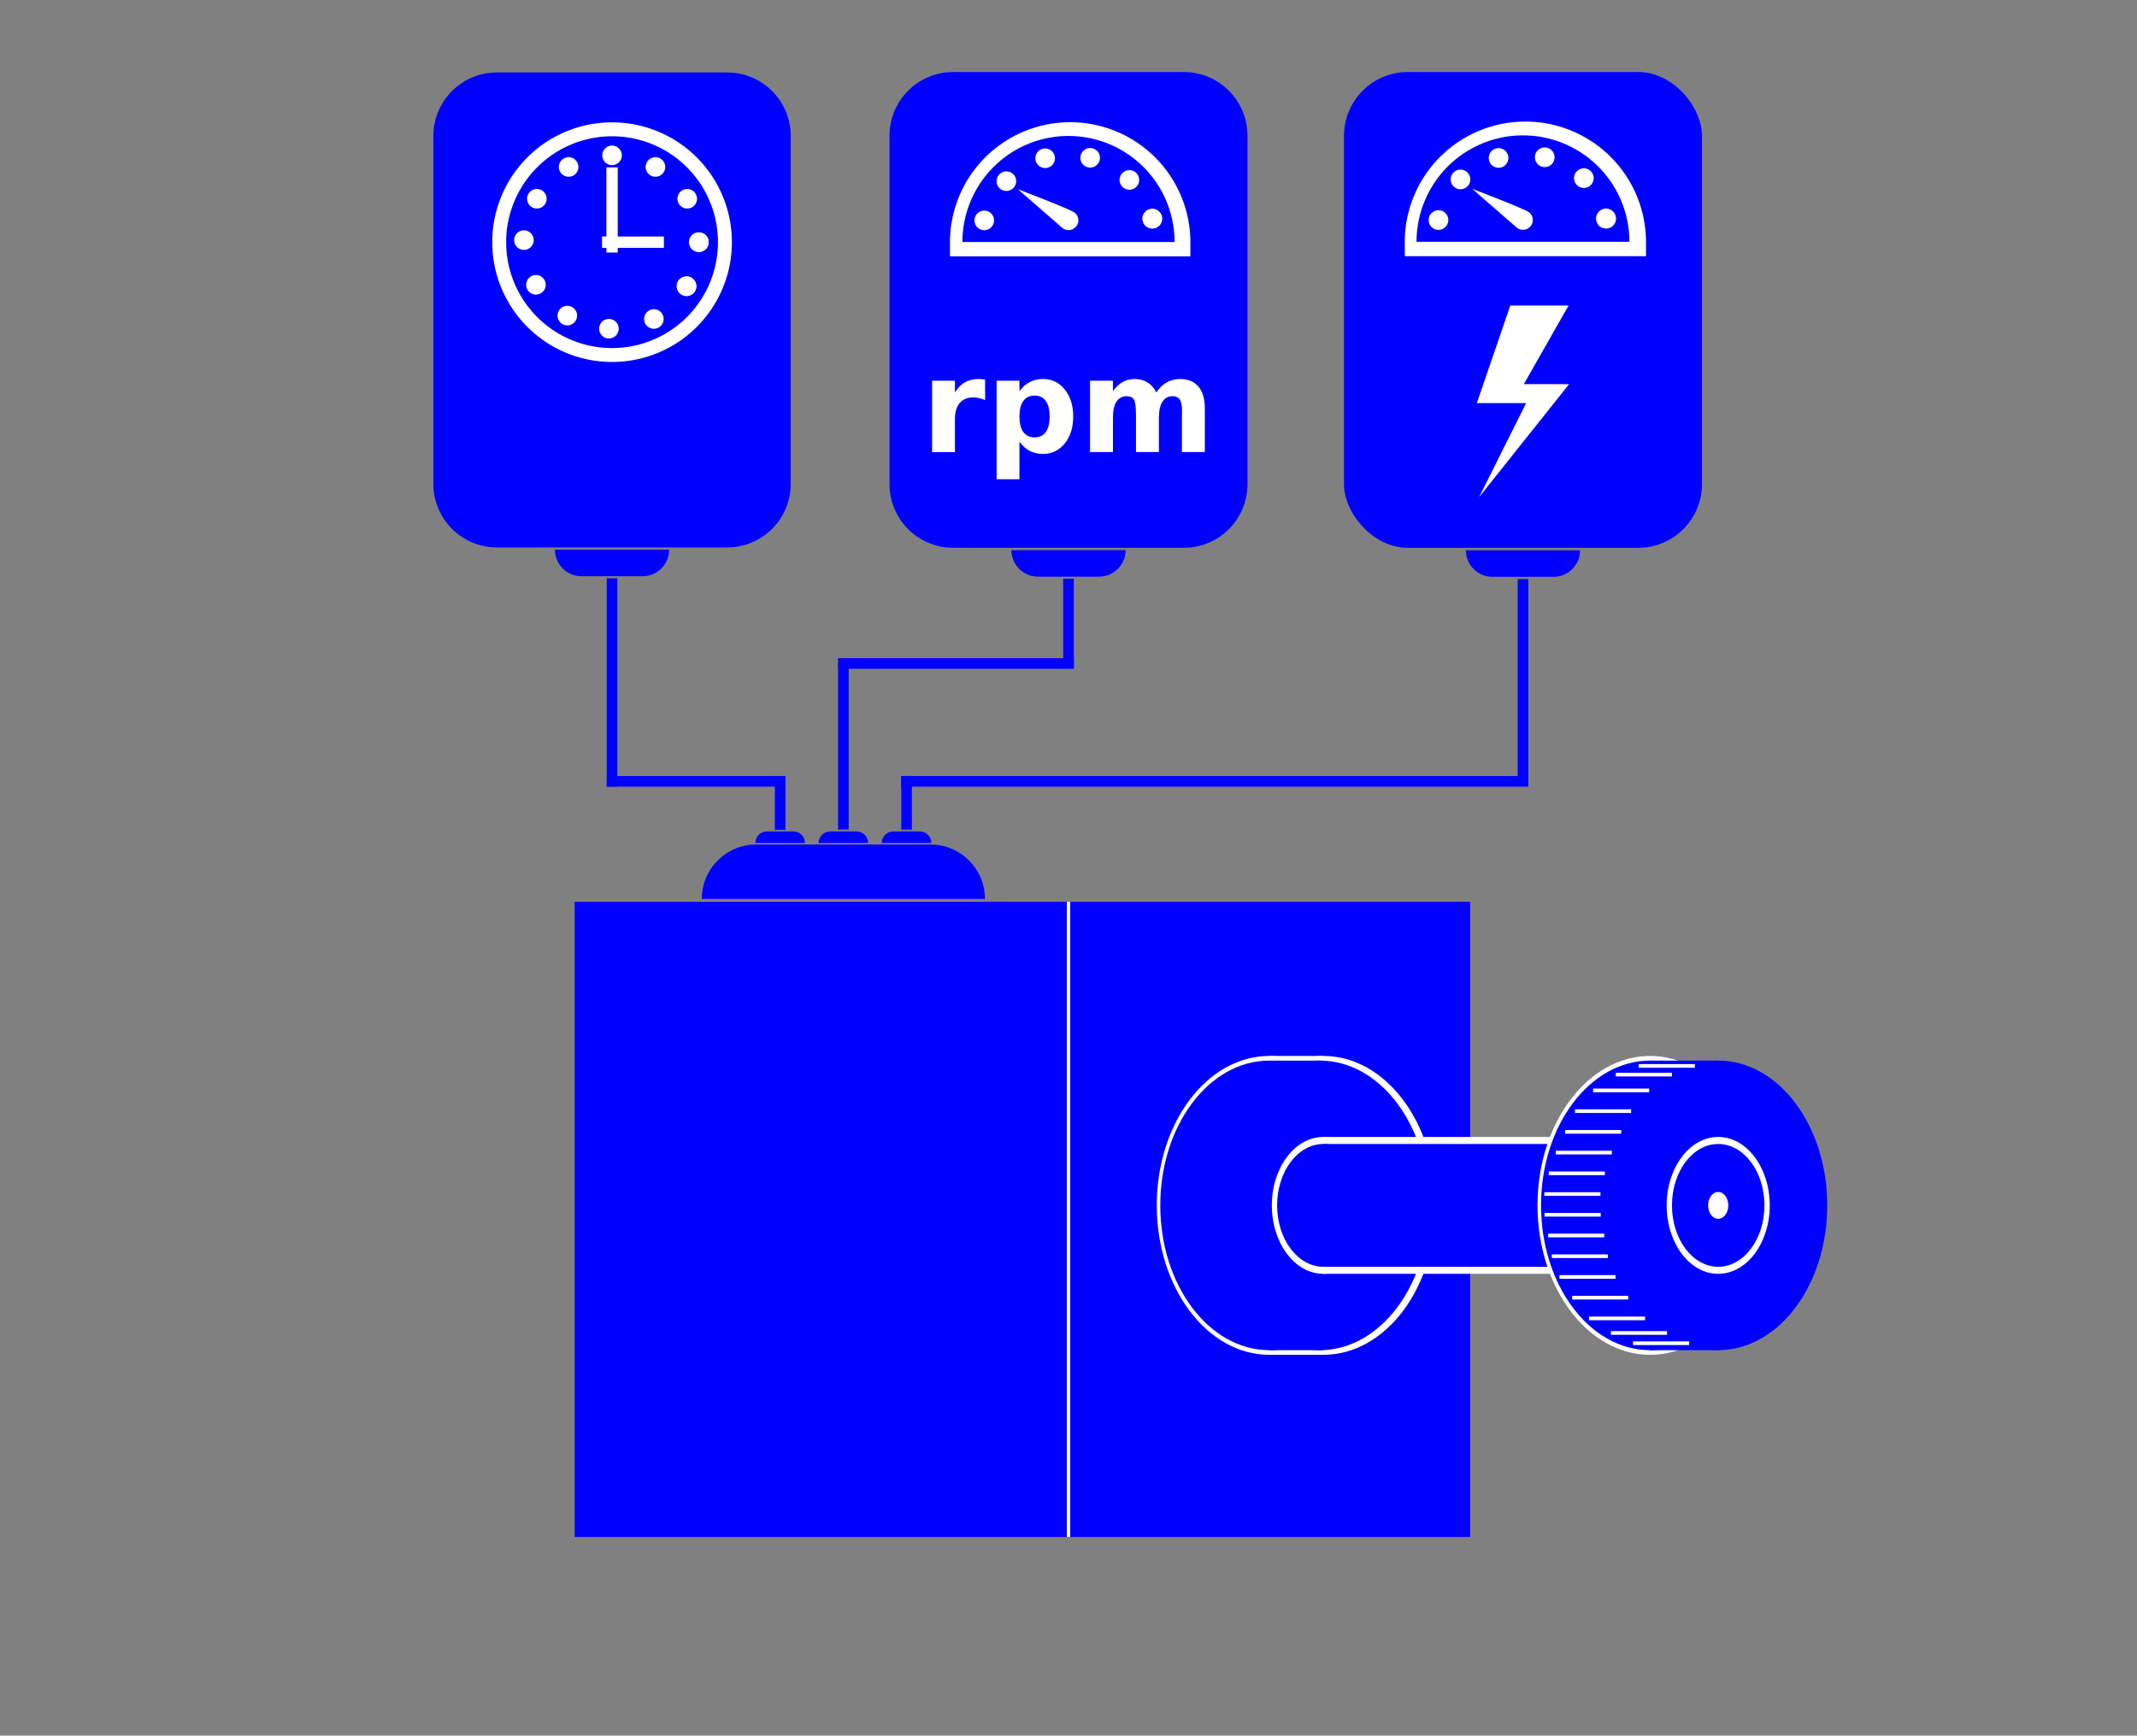 <?xml version="1.0" encoding="UTF-8" standalone="no"?>
<!-- Created with Inkscape (http://www.inkscape.org/) -->

<svg
   xmlns:dc="http://purl.org/dc/elements/1.1/"
   xmlns:cc="http://creativecommons.org/ns#"
   xmlns:rdf="http://www.w3.org/1999/02/22-rdf-syntax-ns#"
   xmlns:svg="http://www.w3.org/2000/svg"
   xmlns="http://www.w3.org/2000/svg"
   xmlns:sodipodi="http://sodipodi.sourceforge.net/DTD/sodipodi-0.dtd"
   xmlns:inkscape="http://www.inkscape.org/namespaces/inkscape"
   width="655"
   height="532"
   viewBox="0 0 173.302 140.758"
   version="1.1"
   id="svg8"
   inkscape:version="0.92.2 (5c3e80d, 2017-08-06)"
   sodipodi:docname="Motore1.svg"
   enable-background="new">
  <rect x="0" y="0" width="173.302" height="140.758" fill="#808080" stroke="none"/>
  <sodipodi:namedview
     id="base"
     pagecolor="#ffffff"
     bordercolor="#666666"
     borderopacity="1.0"
     inkscape:pageopacity="0.0"
     inkscape:pageshadow="2"
     inkscape:zoom="0.1767767"
     inkscape:cx="1776.8865"
     inkscape:cy="598.90767"
     inkscape:document-units="mm"
     inkscape:current-layer="layer1"
     showgrid="false"
     units="px"
     inkscape:window-width="1920"
     inkscape:window-height="1003"
     inkscape:window-x="-9"
     inkscape:window-y="-9"
     inkscape:window-maximized="1"
     showguides="false"
     inkscape:guide-bbox="true"
     inkscape:snap-bbox="true"
     inkscape:snap-bbox-edge-midpoints="true"
     inkscape:snap-midpoints="true"
     inkscape:snap-bbox-midpoints="true"
     inkscape:snap-grids="false"
     inkscape:snap-center="true"
     inkscape:snap-object-midpoints="true"
     inkscape:bbox-nodes="true"
     inkscape:bbox-paths="true"
     inkscape:snap-intersection-paths="true"
     inkscape:snap-smooth-nodes="true"
     inkscape:object-nodes="true"
     inkscape:object-paths="true"
     inkscape:snap-to-guides="true"
     inkscape:snap-page="false"
     inkscape:snap-others="true"
     inkscape:snap-global="false"
     inkscape:measure-start="0,0"
     inkscape:measure-end="0,0">
    <inkscape:grid
       type="xygrid"
       id="grid1756"
       spacingx="28.884"
       spacingy="12.796"
       empspacing="1" />
    <sodipodi:guide
       position="86.651,153.555"
       orientation="1,0"
       id="guide3733"
       inkscape:locked="false" />
    <sodipodi:guide
       position="-252.104,16.205"
       orientation="1,0"
       id="guide4174"
       inkscape:locked="false" />
    <sodipodi:guide
       position="-110.584,48.082"
       orientation="1,0"
       id="guide4176"
       inkscape:locked="false" />
    <sodipodi:guide
       position="-310.93,118.209"
       orientation="1,0"
       id="guide4207"
       inkscape:locked="false" />
    <sodipodi:guide
       position="86.645,124.642"
       orientation="0,1"
       id="guide7233"
       inkscape:locked="false" />
    <sodipodi:guide
       position="86.651,16.107"
       orientation="0,1"
       id="guide7235"
       inkscape:locked="false" />
  </sodipodi:namedview>
  <defs
     id="defs2" />
  <g
     inkscape:label="Sezione Lavaggio"
     inkscape:groupmode="layer"
     id="layer1"
     transform="translate(0,-156.242)">
    <path
       inkscape:connector-curvature="0"
       id="path6925"
       d="m 118.877,200.87 c 0,1.192 0.959,2.151 2.151,2.151 h 4.958 c 1.192,0 2.152,-0.959 2.152,-2.151 z"
       style="opacity:1;fill:#0000ff;fill-opacity:1;fill-rule:nonzero;stroke:none;stroke-width:4;stroke-linecap:round;stroke-linejoin:round;stroke-miterlimit:4;stroke-dasharray:none;stroke-opacity:1;paint-order:markers fill stroke" />
    <rect
       ry="1.259601e-006"
       y="203.141"
       x="49.205"
       height="16.9"
       width="0.86"
       id="rect6931"
       style="opacity:1;fill:#0000ff;fill-opacity:1;fill-rule:nonzero;stroke:none;stroke-width:3.041;stroke-linecap:round;stroke-linejoin:round;stroke-miterlimit:4;stroke-dasharray:none;stroke-opacity:1;paint-order:markers fill stroke" />
    <rect
       transform="rotate(90)"
       style="opacity:1;fill:#0000ff;fill-opacity:1;fill-rule:nonzero;stroke:none;stroke-width:2.752;stroke-linecap:round;stroke-linejoin:round;stroke-miterlimit:4;stroke-dasharray:none;stroke-opacity:1;paint-order:markers fill stroke"
       id="rect6933"
       width="0.86"
       height="13.84"
       x="219.181"
       y="-63.046"
       ry="1.0315424e-006" />
    <path
       inkscape:connector-curvature="0"
       id="path6935"
       d="m 62.192,223.673 c -0.517,0 -0.934,0.417 -0.934,0.934 h 4.019 c 0,-0.517 -0.417,-0.934 -0.934,-0.934 z m 5.126,0 c -0.517,0 -0.934,0.417 -0.934,0.934 h 4.019 c 0,-0.517 -0.417,-0.934 -0.934,-0.934 z m 5.126,0 c -0.517,0 -0.934,0.417 -0.934,0.934 h 4.019 c 0,-0.517 -0.417,-0.934 -0.934,-0.934 z"
       style="opacity:1;fill:#0000ff;fill-opacity:1;fill-rule:nonzero;stroke:none;stroke-width:1.736;stroke-linecap:round;stroke-linejoin:round;stroke-miterlimit:4;stroke-dasharray:none;stroke-opacity:1;paint-order:markers fill stroke" />
    <g
       id="g2338-8"
       transform="translate(-246.392,-74.028)">
      <path
         inkscape:connector-curvature="0"
         id="path2278-7"
         d="m 286.699,236.145 c -2.86,0 -5.163,2.302 -5.163,5.163 v 28.195 c 0,2.86 2.302,5.163 5.163,5.163 h 18.657 c 2.86,0 5.163,-2.302 5.163,-5.163 V 241.308 c 0,-2.86 -2.302,-5.163 -5.163,-5.163 z"
         style="opacity:1;fill:#0000ff;fill-opacity:1;fill-rule:nonzero;stroke:none;stroke-width:1.425;stroke-linecap:round;stroke-linejoin:round;stroke-miterlimit:4;stroke-dasharray:none;stroke-opacity:1;paint-order:markers fill stroke" />
      <g
         id="g2316-4"
         transform="translate(-43.63,45.837)">
        <path
           style="opacity:1;fill:#ffffff;fill-opacity:1;fill-rule:nonzero;stroke:none;stroke-width:6.075;stroke-linecap:round;stroke-linejoin:round;stroke-miterlimit:4;stroke-dasharray:none;stroke-opacity:1;paint-order:markers fill stroke"
           d="m 339.658,194.355 a 9.717,9.717 0 0 0 -9.717,9.717 9.717,9.717 0 0 0 9.717,9.717 9.717,9.717 0 0 0 9.718,-9.717 h -5.3e-4 a 9.717,9.717 0 0 0 -9.717,-9.717 z"
           id="path2280-1"
           inkscape:connector-curvature="0" />
        <path
           style="opacity:1;fill:#0000ff;fill-opacity:1;fill-rule:nonzero;stroke:none;stroke-width:5.369;stroke-linecap:round;stroke-linejoin:round;stroke-miterlimit:4;stroke-dasharray:none;stroke-opacity:1;paint-order:markers fill stroke"
           d="m 339.658,195.485 a 8.587,8.587 0 0 0 -8.588,8.588 8.587,8.587 0 0 0 8.588,8.588 8.587,8.587 0 0 0 8.588,-8.588 h -5.3e-4 a 8.587,8.587 0 0 0 -8.587,-8.588 z"
           id="path2282-3"
           inkscape:connector-curvature="0" />
        <circle
           inkscape:transform-center-y="-3.5208408"
           inkscape:transform-center-x="6.0982712"
           r="0.795"
           cy="128.237"
           cx="367.475"
           id="circle2284-5"
           style="opacity:1;fill:#ffffff;fill-opacity:1;fill-rule:nonzero;stroke:none;stroke-width:1.36;stroke-linecap:round;stroke-linejoin:round;stroke-miterlimit:4;stroke-dasharray:none;stroke-opacity:1;paint-order:markers fill stroke"
           transform="rotate(11.779)" />
        <circle
           inkscape:transform-center-y="-6.0982081"
           inkscape:transform-center-x="3.5208893"
           r="0.795"
           cy="-76.32"
           cx="382.566"
           id="circle2286-1"
           style="opacity:1;fill:#ffffff;fill-opacity:1;fill-rule:nonzero;stroke:none;stroke-width:1.36;stroke-linecap:round;stroke-linejoin:round;stroke-miterlimit:4;stroke-dasharray:none;stroke-opacity:1;paint-order:markers fill stroke"
           transform="rotate(41.779)" />
        <circle
           style="opacity:1;fill:#ffffff;fill-opacity:1;fill-rule:nonzero;stroke:none;stroke-width:1.36;stroke-linecap:round;stroke-linejoin:round;stroke-miterlimit:4;stroke-dasharray:none;stroke-opacity:1;paint-order:markers fill stroke"
           id="circle2288-4"
           cx="293.357"
           cy="-261.017"
           r="0.795"
           inkscape:transform-center-x="0.00011109165"
           inkscape:transform-center-y="-7.0415471"
           transform="rotate(71.779)" />
        <circle
           transform="rotate(101.779)"
           inkscape:transform-center-y="-6.0981528"
           inkscape:transform-center-x="-3.5206472"
           r="0.795"
           cy="-376.365"
           cx="123.751"
           id="circle2290-9"
           style="opacity:1;fill:#ffffff;fill-opacity:1;fill-rule:nonzero;stroke:none;stroke-width:1.36;stroke-linecap:round;stroke-linejoin:round;stroke-miterlimit:4;stroke-dasharray:none;stroke-opacity:1;paint-order:markers fill stroke" />
        <circle
           style="opacity:1;fill:#ffffff;fill-opacity:1;fill-rule:nonzero;stroke:none;stroke-width:1.36;stroke-linecap:round;stroke-linejoin:round;stroke-miterlimit:4;stroke-dasharray:none;stroke-opacity:1;paint-order:markers fill stroke"
           id="circle2292-9"
           cx="-80.806"
           cy="-391.457"
           r="0.795"
           inkscape:transform-center-x="-6.0979948"
           inkscape:transform-center-y="-3.5207628"
           transform="rotate(131.779)" />
        <circle
           transform="rotate(161.779)"
           inkscape:transform-center-y="-1.1288687e-005"
           inkscape:transform-center-x="-7.0413501"
           r="0.795"
           cy="-302.247"
           cx="-265.504"
           id="circle2294-3"
           style="opacity:1;fill:#ffffff;fill-opacity:1;fill-rule:nonzero;stroke:none;stroke-width:1.36;stroke-linecap:round;stroke-linejoin:round;stroke-miterlimit:4;stroke-dasharray:none;stroke-opacity:1;paint-order:markers fill stroke" />
        <circle
           style="opacity:1;fill:#ffffff;fill-opacity:1;fill-rule:nonzero;stroke:none;stroke-width:1.36;stroke-linecap:round;stroke-linejoin:round;stroke-miterlimit:4;stroke-dasharray:none;stroke-opacity:1;paint-order:markers fill stroke"
           id="circle2296-4"
           cx="-265.504"
           cy="-302.247"
           r="0.795"
           inkscape:transform-center-x="-7.0413501"
           inkscape:transform-center-y="-1.1288687e-005"
           transform="rotate(161.779)" />
        <circle
           transform="matrix(0.943,0.332,0.332,-0.943,0,0)"
           style="opacity:1;fill:#ffffff;fill-opacity:1;fill-rule:nonzero;stroke:none;stroke-width:1.36;stroke-linecap:round;stroke-linejoin:round;stroke-miterlimit:4;stroke-dasharray:none;stroke-opacity:1;paint-order:markers fill stroke"
           id="circle2298-6"
           cx="381.455"
           cy="-81.934"
           r="0.795"
           inkscape:transform-center-x="7.0402173"
           inkscape:transform-center-y="-0.14364798" />
        <circle
           transform="matrix(0.983,-0.184,-0.184,-0.983,0,0)"
           style="opacity:1;fill:#ffffff;fill-opacity:1;fill-rule:nonzero;stroke:none;stroke-width:1.36;stroke-linecap:round;stroke-linejoin:round;stroke-miterlimit:4;stroke-dasharray:none;stroke-opacity:1;paint-order:markers fill stroke"
           id="circle2300-6"
           cx="289.588"
           cy="-265.324"
           r="0.795"
           inkscape:transform-center-x="6.168825"
           inkscape:transform-center-y="3.3956352" />
        <circle
           transform="matrix(0.759,-0.651,-0.651,-0.759,0,0)"
           inkscape:transform-center-y="6.0250299"
           inkscape:transform-center-x="3.6445283"
           r="0.795"
           cy="-378.211"
           cx="118.333"
           id="circle2302-6"
           style="opacity:1;fill:#ffffff;fill-opacity:1;fill-rule:nonzero;stroke:none;stroke-width:1.36;stroke-linecap:round;stroke-linejoin:round;stroke-miterlimit:4;stroke-dasharray:none;stroke-opacity:1;paint-order:markers fill stroke" />
        <circle
           style="opacity:1;fill:#ffffff;fill-opacity:1;fill-rule:nonzero;stroke:none;stroke-width:1.36;stroke-linecap:round;stroke-linejoin:round;stroke-miterlimit:4;stroke-dasharray:none;stroke-opacity:1;paint-order:markers fill stroke"
           id="circle2304-8"
           cx="-86.421"
           cy="-390.346"
           r="0.795"
           inkscape:transform-center-x="0.14373459"
           inkscape:transform-center-y="7.0399918"
           transform="matrix(0.332,-0.943,-0.943,-0.332,0,0)" />
        <circle
           transform="matrix(-0.184,-0.983,-0.983,0.184,0,0)"
           inkscape:transform-center-y="6.1685983"
           inkscape:transform-center-x="-3.3954965"
           r="0.795"
           cy="-298.478"
           cx="-269.811"
           id="circle2306-1"
           style="opacity:1;fill:#ffffff;fill-opacity:1;fill-rule:nonzero;stroke:none;stroke-width:1.36;stroke-linecap:round;stroke-linejoin:round;stroke-miterlimit:4;stroke-dasharray:none;stroke-opacity:1;paint-order:markers fill stroke" />
        <circle
           style="opacity:1;fill:#ffffff;fill-opacity:1;fill-rule:nonzero;stroke:none;stroke-width:1.36;stroke-linecap:round;stroke-linejoin:round;stroke-miterlimit:4;stroke-dasharray:none;stroke-opacity:1;paint-order:markers fill stroke"
           id="circle2308-9"
           cx="-382.697"
           cy="-127.223"
           r="0.795"
           inkscape:transform-center-x="-6.0249006"
           inkscape:transform-center-y="3.6443374"
           transform="matrix(-0.651,-0.759,-0.759,0.651,0,0)" />
        <circle
           transform="matrix(-0.651,-0.759,-0.759,0.651,0,0)"
           inkscape:transform-center-y="3.6443374"
           inkscape:transform-center-x="-6.0249006"
           r="0.795"
           cy="-127.223"
           cx="-382.697"
           id="circle2310-9"
           style="opacity:1;fill:#ffffff;fill-opacity:1;fill-rule:nonzero;stroke:none;stroke-width:1.36;stroke-linecap:round;stroke-linejoin:round;stroke-miterlimit:4;stroke-dasharray:none;stroke-opacity:1;paint-order:markers fill stroke" />
        <rect
           style="opacity:1;fill:#ffffff;fill-opacity:1;fill-rule:nonzero;stroke:none;stroke-width:2.016;stroke-linecap:round;stroke-linejoin:round;stroke-miterlimit:4;stroke-dasharray:none;stroke-opacity:1;paint-order:markers fill stroke"
           id="rect2312-4"
           width="0.921"
           height="6.908"
           x="339.197"
           y="198.005"
           ry="0" />
        <rect
           ry="0"
           y="-343.862"
           x="203.612"
           height="5.018"
           width="0.921"
           id="rect2314-2"
           style="opacity:1;fill:#ffffff;fill-opacity:1;fill-rule:nonzero;stroke:none;stroke-width:1.718;stroke-linecap:round;stroke-linejoin:round;stroke-miterlimit:4;stroke-dasharray:none;stroke-opacity:1;paint-order:markers fill stroke"
           transform="rotate(90)" />
      </g>
    </g>
    <rect
       ry="5.171"
       y="162.084"
       x="108.992"
       height="38.586"
       width="29.032"
       id="rect5656-3"
       style="opacity:1;fill:#0000ff;fill-opacity:1;fill-rule:nonzero;stroke:none;stroke-width:3.987;stroke-linecap:round;stroke-linejoin:round;stroke-miterlimit:4;stroke-dasharray:none;stroke-opacity:1;paint-order:markers fill stroke" />
    <path
       style="opacity:1;fill:#ffffff;fill-opacity:1;fill-rule:nonzero;stroke:none;stroke-width:23.079;stroke-linecap:round;stroke-linejoin:round;stroke-miterlimit:4;stroke-dasharray:none;stroke-opacity:1;paint-order:markers fill stroke"
       d="m 466.801,37.205 a 36.916,36.916 0 0 0 -36.916,36.916 v 4.287 H 503.717 V 74.121 A 36.916,36.916 0 0 0 466.801,37.205 Z"
       transform="matrix(0.265,0,0,0.265,0,156.242)"
       id="path5658-4"
       inkscape:connector-curvature="0" />
    <path
       inkscape:connector-curvature="0"
       id="path5660-8"
       d="m 123.507,167.221 a 8.632,8.632 0 0 0 -8.631,8.631 h 17.263 a 8.632,8.632 0 0 0 -8.631,-8.631 z"
       style="opacity:1;fill:#0000ff;fill-opacity:1;fill-rule:nonzero;stroke:none;stroke-width:5.396;stroke-linecap:round;stroke-linejoin:round;stroke-miterlimit:4;stroke-dasharray:none;stroke-opacity:1;paint-order:markers fill stroke" />
    <ellipse
       transform="rotate(-3.806)"
       style="opacity:1;fill:#ffffff;fill-opacity:1;fill-rule:nonzero;stroke:none;stroke-width:1.367;stroke-linecap:round;stroke-linejoin:round;stroke-miterlimit:4;stroke-dasharray:none;stroke-opacity:1;paint-order:markers fill stroke"
       id="circle5662-9"
       cx="104.841"
       cy="181.449"
       inkscape:transform-center-x="6.819974"
       inkscape:transform-center-y="-1.7530472"
       rx="0.799"
       ry="0.799" />
    <ellipse
       transform="matrix(0.897,0.441,-0.441,0.897,0,0)"
       style="opacity:1;fill:#ffffff;fill-opacity:1;fill-rule:nonzero;stroke:none;stroke-width:1.367;stroke-linecap:round;stroke-linejoin:round;stroke-miterlimit:4;stroke-dasharray:none;stroke-opacity:1;paint-order:markers fill stroke"
       id="circle5664-1"
       cx="181.725"
       cy="101.061"
       inkscape:transform-center-x="5.0297663"
       inkscape:transform-center-y="-4.9280907"
       rx="0.799"
       ry="0.799" />
    <ellipse
       transform="matrix(0.556,0.831,-0.831,0.556,0,0)"
       inkscape:transform-center-y="-6.7826418"
       inkscape:transform-center-x="1.8918824"
       cy="-6.999"
       cx="208.115"
       id="circle5666-7"
       style="opacity:1;fill:#ffffff;fill-opacity:1;fill-rule:nonzero;stroke:none;stroke-width:1.367;stroke-linecap:round;stroke-linejoin:round;stroke-miterlimit:4;stroke-dasharray:none;stroke-opacity:1;paint-order:markers fill stroke"
       rx="0.799"
       ry="0.799" />
    <ellipse
       style="opacity:1;fill:#ffffff;fill-opacity:1;fill-rule:nonzero;stroke:none;stroke-width:1.367;stroke-linecap:round;stroke-linejoin:round;stroke-miterlimit:4;stroke-dasharray:none;stroke-opacity:1;paint-order:markers fill stroke"
       id="circle5670-6"
       cx="176.94"
       cy="-113.777"
       inkscape:transform-center-x="-1.7528902"
       inkscape:transform-center-y="-6.8197807"
       transform="rotate(86.194)"
       rx="0.799"
       ry="0.799" />
    <ellipse
       transform="matrix(-0.441,0.897,-0.897,-0.441,0,0)"
       inkscape:transform-center-y="-5.0295916"
       inkscape:transform-center-x="-4.9279087"
       cy="-190.661"
       cx="96.552"
       id="circle5672-6"
       style="opacity:1;fill:#ffffff;fill-opacity:1;fill-rule:nonzero;stroke:none;stroke-width:1.367;stroke-linecap:round;stroke-linejoin:round;stroke-miterlimit:4;stroke-dasharray:none;stroke-opacity:1;paint-order:markers fill stroke"
       rx="0.799"
       ry="0.799" />
    <ellipse
       style="opacity:1;fill:#ffffff;fill-opacity:1;fill-rule:nonzero;stroke:none;stroke-width:1.367;stroke-linecap:round;stroke-linejoin:round;stroke-miterlimit:4;stroke-dasharray:none;stroke-opacity:1;paint-order:markers fill stroke"
       id="circle5674-4"
       cx="-11.508"
       cy="-217.051"
       inkscape:transform-center-x="-6.7824722"
       inkscape:transform-center-y="-1.8917156"
       transform="matrix(-0.831,0.556,-0.556,-0.831,0,0)"
       rx="0.799"
       ry="0.799" />
    <ellipse
       transform="matrix(-0.831,0.556,-0.556,-0.831,0,0)"
       inkscape:transform-center-y="-1.8917156"
       inkscape:transform-center-x="-6.7824722"
       cy="-217.051"
       cx="-11.508"
       id="circle5676-7"
       style="opacity:1;fill:#ffffff;fill-opacity:1;fill-rule:nonzero;stroke:none;stroke-width:1.367;stroke-linecap:round;stroke-linejoin:round;stroke-miterlimit:4;stroke-dasharray:none;stroke-opacity:1;paint-order:markers fill stroke"
       rx="0.799"
       ry="0.799" />
    <path
       sodipodi:nodetypes="ccccc"
       inkscape:connector-curvature="0"
       id="path5678-2"
       d="m 124.113,174.605 c -0.289,0.334 -0.793,0.37 -1.127,0.082 -0.334,-0.289 -3.595,-3.128 -3.595,-3.128 0,0 4.307,1.631 4.64,1.92 0.334,0.289 0.37,0.793 0.082,1.127 z"
       inkscape:transform-center-y="-0.86637421"
       inkscape:transform-center-x="1.6199748"
       style="opacity:1;fill:#ffffff;fill-opacity:1;fill-rule:nonzero;stroke:none;stroke-width:1.367;stroke-linecap:round;stroke-linejoin:round;stroke-miterlimit:4;stroke-dasharray:none;stroke-opacity:1;paint-order:markers fill stroke" />
    <path
       sodipodi:nodetypes="cccccccc"
       inkscape:connector-curvature="0"
       id="path5680-0"
       d="m 127.205,181.022 -3.628,6.372 3.67,0.003 -7.298,9.164 3.817,-7.629 h -3.998 l 2.71,-7.91 z"
       style="fill:#ffffff;stroke:none;stroke-width:0.403px;stroke-linecap:butt;stroke-linejoin:miter;stroke-opacity:1" />
    <path
       style="opacity:1;fill:#0000ff;fill-opacity:1;fill-rule:nonzero;stroke:none;stroke-width:1.428;stroke-linecap:round;stroke-linejoin:round;stroke-miterlimit:4;stroke-dasharray:none;stroke-opacity:1;paint-order:markers fill stroke"
       d="m 77.306,162.084 c -2.865,0 -5.171,2.306 -5.171,5.171 v 28.243 c 0,2.865 2.306,5.171 5.171,5.171 h 18.689 c 2.865,0 5.171,-2.306 5.171,-5.171 v -28.243 c 0,-2.865 -2.306,-5.171 -5.171,-5.171 z"
       id="path2872-6"
       inkscape:connector-curvature="0" />
    <path
       style="opacity:1;fill:#ffffff;fill-opacity:1;fill-rule:nonzero;stroke:none;stroke-width:23.001;stroke-linecap:round;stroke-linejoin:round;stroke-miterlimit:4;stroke-dasharray:none;stroke-opacity:1;paint-order:markers fill stroke"
       d="m 327.5,37.402 a 36.79,36.79 0 0 0 -36.789,36.789 v 4.273 h 73.578 V 74.191 A 36.79,36.79 0 0 0 327.5,37.402 Z"
       transform="matrix(0.265,0,0,0.265,0,156.242)"
       id="path2874-4"
       inkscape:connector-curvature="0" />
    <path
       style="opacity:1;fill:#0000ff;fill-opacity:1;fill-rule:nonzero;stroke:none;stroke-width:5.378;stroke-linecap:round;stroke-linejoin:round;stroke-miterlimit:4;stroke-dasharray:none;stroke-opacity:1;paint-order:markers fill stroke"
       d="m 86.651,167.269 a 8.602,8.602 0 0 0 -8.602,8.602 h 17.204 a 8.602,8.602 0 0 0 -8.602,-8.602 z"
       id="path2876-7"
       inkscape:connector-curvature="0" />
    <circle
       inkscape:transform-center-y="-1.7530472"
       inkscape:transform-center-x="6.819974"
       r="0.796"
       cy="179.029"
       cx="68.087"
       id="circle2878-6"
       style="opacity:1;fill:#ffffff;fill-opacity:1;fill-rule:nonzero;stroke:none;stroke-width:1.362;stroke-linecap:round;stroke-linejoin:round;stroke-miterlimit:4;stroke-dasharray:none;stroke-opacity:1;paint-order:markers fill stroke"
       transform="rotate(-3.806)" />
    <circle
       inkscape:transform-center-y="-4.9280907"
       inkscape:transform-center-x="5.0297663"
       r="0.796"
       cy="117.355"
       cx="148.685"
       id="circle2880-4"
       style="opacity:1;fill:#ffffff;fill-opacity:1;fill-rule:nonzero;stroke:none;stroke-width:1.362;stroke-linecap:round;stroke-linejoin:round;stroke-miterlimit:4;stroke-dasharray:none;stroke-opacity:1;paint-order:markers fill stroke"
       transform="rotate(26.194)" />
    <circle
       style="opacity:1;fill:#ffffff;fill-opacity:1;fill-rule:nonzero;stroke:none;stroke-width:1.362;stroke-linecap:round;stroke-linejoin:round;stroke-miterlimit:4;stroke-dasharray:none;stroke-opacity:1;paint-order:markers fill stroke"
       id="circle2882-8"
       cx="187.648"
       cy="23.644"
       r="0.796"
       inkscape:transform-center-x="1.8918824"
       inkscape:transform-center-y="-6.7826418"
       transform="rotate(56.194)" />
    <circle
       transform="rotate(86.194)"
       inkscape:transform-center-y="-6.8197807"
       inkscape:transform-center-x="-1.7528902"
       r="0.796"
       cy="-76.993"
       cx="174.535"
       id="circle2886-8"
       style="opacity:1;fill:#ffffff;fill-opacity:1;fill-rule:nonzero;stroke:none;stroke-width:1.362;stroke-linecap:round;stroke-linejoin:round;stroke-miterlimit:4;stroke-dasharray:none;stroke-opacity:1;paint-order:markers fill stroke" />
    <circle
       style="opacity:1;fill:#ffffff;fill-opacity:1;fill-rule:nonzero;stroke:none;stroke-width:1.362;stroke-linecap:round;stroke-linejoin:round;stroke-miterlimit:4;stroke-dasharray:none;stroke-opacity:1;paint-order:markers fill stroke"
       id="circle2888-9"
       cx="112.861"
       cy="-157.59"
       r="0.796"
       inkscape:transform-center-x="-4.9279087"
       inkscape:transform-center-y="-5.0295916"
       transform="rotate(116.194)" />
    <circle
       transform="rotate(146.194)"
       inkscape:transform-center-y="-1.8917156"
       inkscape:transform-center-x="-6.7824722"
       r="0.796"
       cy="-196.553"
       cx="19.15"
       id="circle2890-1"
       style="opacity:1;fill:#ffffff;fill-opacity:1;fill-rule:nonzero;stroke:none;stroke-width:1.362;stroke-linecap:round;stroke-linejoin:round;stroke-miterlimit:4;stroke-dasharray:none;stroke-opacity:1;paint-order:markers fill stroke" />
    <circle
       style="opacity:1;fill:#ffffff;fill-opacity:1;fill-rule:nonzero;stroke:none;stroke-width:1.362;stroke-linecap:round;stroke-linejoin:round;stroke-miterlimit:4;stroke-dasharray:none;stroke-opacity:1;paint-order:markers fill stroke"
       id="circle2892-5"
       cx="19.15"
       cy="-196.553"
       r="0.796"
       inkscape:transform-center-x="-6.7824722"
       inkscape:transform-center-y="-1.8917156"
       transform="rotate(146.194)" />
    <path
       style="opacity:1;fill:#ffffff;fill-opacity:1;fill-rule:nonzero;stroke:none;stroke-width:1.362;stroke-linecap:round;stroke-linejoin:round;stroke-miterlimit:4;stroke-dasharray:none;stroke-opacity:1;paint-order:markers fill stroke"
       inkscape:transform-center-x="1.6199748"
       inkscape:transform-center-y="-0.86637421"
       d="m 87.255,174.628 c -0.288,0.333 -0.791,0.369 -1.123,0.081 -0.333,-0.288 -3.582,-3.118 -3.582,-3.118 0,0 4.292,1.625 4.625,1.913 0.333,0.288 0.369,0.791 0.081,1.123 z"
       id="path2894-8"
       inkscape:connector-curvature="0"
       sodipodi:nodetypes="ccccc" />
    <g
       aria-label="rpm"
       style="font-style:normal;font-variant:normal;font-weight:bold;font-stretch:normal;font-size:10.583px;line-height:1.25;font-family:sans-serif;-inkscape-font-specification:'sans-serif, Bold';font-variant-ligatures:normal;font-variant-caps:normal;font-variant-numeric:normal;font-feature-settings:normal;text-align:start;letter-spacing:0px;word-spacing:0px;writing-mode:lr-tb;text-anchor:start;fill:#ffffff;fill-opacity:1;stroke:none;stroke-width:0.265"
       id="text3483"
       transform="translate(-3.16e-5,-24.729)">
      <path
         sodipodi:type="inkscape:offset"
         inkscape:radius="0"
         inkscape:original="M 79.369141 211.70703 C 78.938504 211.70703 78.569824 211.795 78.259766 211.9707 C 77.953152 212.14296 77.679118 212.41987 77.441406 212.79883 L 77.441406 211.84766 L 75.591797 211.84766 L 75.591797 217.63477 L 77.441406 217.63477 L 77.441406 214.96875 C 77.441406 214.40031 77.569281 213.96332 77.824219 213.66016 C 78.082601 213.35354 78.450358 213.20117 78.925781 213.20117 C 79.087701 213.20117 79.247775 213.21995 79.40625 213.25781 C 79.568169 213.29227 79.730659 213.34803 79.892578 213.42383 L 79.886719 211.75 C 79.748915 211.73267 79.644613 211.72208 79.572266 211.71875 C 79.49992 211.71188 79.431154 211.70703 79.369141 211.70703 z M 84.589844 211.70703 C 84.186767 211.70703 83.82959 211.78925 83.519531 211.95117 C 83.209473 212.10965 82.926812 212.35769 82.671875 212.69531 L 82.671875 211.84766 L 80.822266 211.84766 L 80.822266 219.83594 L 82.671875 219.83594 L 82.671875 216.79688 C 82.926812 217.13449 83.209473 217.38496 83.519531 217.54688 C 83.82959 217.70536 84.186767 217.78516 84.589844 217.78516 C 85.302978 217.78516 85.887506 217.5025 86.345703 216.9375 C 86.803901 216.36906 87.033203 215.63837 87.033203 214.74609 C 87.033203 213.85381 86.803901 213.12554 86.345703 212.56055 C 85.887506 211.99211 85.302978 211.70703 84.589844 211.70703 z M 92.015625 211.70703 C 91.66078 211.70703 91.335341 211.78972 91.039062 211.95508 C 90.746229 212.12044 90.485188 212.36803 90.257812 212.69531 L 90.257812 211.84766 L 88.398438 211.84766 L 88.398438 217.63477 L 90.257812 217.63477 L 90.257812 214.78711 C 90.257812 214.24623 90.35395 213.83236 90.546875 213.54297 C 90.7398 213.25014 91.014296 213.10352 91.369141 213.10352 C 91.651639 213.10352 91.848741 213.19678 91.958984 213.38281 C 92.069227 213.56541 92.123047 213.9764 92.123047 214.61719 L 92.123047 217.63477 L 93.984375 217.63477 L 93.984375 214.79297 C 93.991265 214.2452 94.089817 213.8265 94.279297 213.53711 C 94.472222 213.24772 94.744303 213.10352 95.095703 213.10352 C 95.36442 213.10352 95.559109 213.19678 95.679688 213.38281 C 95.800265 213.56541 95.859375 213.86152 95.859375 214.27148 C 95.859375 214.36108 95.858935 214.43032 95.855469 214.47852 C 95.855469 214.52674 95.853076 214.57239 95.849609 214.61719 L 95.849609 217.63477 L 97.708984 217.63477 L 97.708984 214.11133 C 97.708984 213.32929 97.535455 212.73223 97.1875 212.32227 C 96.839545 211.9123 96.332872 211.70703 95.667969 211.70703 C 95.282118 211.70703 94.927354 211.80271 94.603516 211.99219 C 94.283122 212.17822 94.005751 212.4503 93.771484 212.80859 C 93.61301 212.46063 93.380832 212.19097 93.074219 211.99805 C 92.767605 211.80512 92.415256 211.70703 92.015625 211.70703 z M 83.902344 213.05078 C 84.29853 213.05078 84.599935 213.19694 84.806641 213.48633 C 85.016791 213.77571 85.121094 214.19488 85.121094 214.74609 C 85.121094 215.29731 85.016791 215.71842 84.806641 216.00781 C 84.599935 216.2972 84.29853 216.44141 83.902344 216.44141 C 83.506158 216.44141 83.199924 216.2972 82.986328 216.00781 C 82.776177 215.71498 82.671875 215.29387 82.671875 214.74609 C 82.671875 214.19833 82.776177 213.77963 82.986328 213.49023 C 83.199924 213.19741 83.506158 213.05078 83.902344 213.05078 z "
         style="font-style:normal;font-variant:normal;font-weight:bold;font-stretch:normal;font-size:10.583px;font-family:sans-serif;-inkscape-font-specification:'sans-serif, Bold';font-variant-ligatures:normal;font-variant-caps:normal;font-variant-numeric:normal;font-feature-settings:normal;text-align:start;writing-mode:lr-tb;text-anchor:start;fill:#ffffff;stroke-width:0.265"
         id="path3660"
         d="m 79.369,211.707 c -0.431,0 -0.799,0.088 -1.109,0.264 -0.307,0.172 -0.581,0.449 -0.818,0.828 v -0.951 h -1.85 v 5.787 h 1.85 v -2.666 c 0,-0.568 0.128,-1.005 0.383,-1.309 0.258,-0.307 0.626,-0.459 1.102,-0.459 0.162,0 0.322,0.019 0.48,0.057 0.162,0.035 0.324,0.09 0.486,0.166 l -0.006,-1.674 c -0.138,-0.017 -0.242,-0.028 -0.314,-0.031 -0.072,-0.007 -0.141,-0.012 -0.203,-0.012 z m 5.221,0 c -0.403,0 -0.76,0.082 -1.07,0.244 -0.31,0.158 -0.593,0.407 -0.848,0.744 v -0.848 h -1.85 v 7.988 h 1.85 v -3.039 c 0.255,0.338 0.538,0.588 0.848,0.75 0.31,0.158 0.667,0.238 1.07,0.238 0.713,0 1.298,-0.283 1.756,-0.848 0.458,-0.568 0.688,-1.299 0.688,-2.191 0,-0.892 -0.229,-1.621 -0.688,-2.186 -0.458,-0.568 -1.043,-0.854 -1.756,-0.854 z m 7.426,0 c -0.355,0 -0.68,0.083 -0.977,0.248 -0.293,0.165 -0.554,0.413 -0.781,0.74 v -0.848 h -1.859 v 5.787 h 1.859 v -2.848 c 0,-0.541 0.096,-0.955 0.289,-1.244 0.193,-0.293 0.467,-0.439 0.822,-0.439 0.282,0 0.48,0.093 0.59,0.279 0.11,0.183 0.164,0.594 0.164,1.234 v 3.018 h 1.861 v -2.842 c 0.007,-0.548 0.105,-0.966 0.295,-1.256 0.193,-0.289 0.465,-0.434 0.816,-0.434 0.269,0 0.463,0.093 0.584,0.279 0.121,0.183 0.18,0.479 0.18,0.889 0,0.09 -4.4e-4,0.159 -0.004,0.207 0,0.048 -0.002,0.094 -0.006,0.139 v 3.018 h 1.859 v -3.523 c 0,-0.782 -0.174,-1.379 -0.521,-1.789 -0.348,-0.41 -0.855,-0.615 -1.52,-0.615 -0.386,0 -0.741,0.096 -1.064,0.285 -0.32,0.186 -0.598,0.458 -0.832,0.816 -0.158,-0.348 -0.391,-0.618 -0.697,-0.811 -0.307,-0.193 -0.659,-0.291 -1.059,-0.291 z m -8.113,1.344 c 0.396,0 0.698,0.146 0.904,0.436 0.21,0.289 0.314,0.709 0.314,1.26 0,0.551 -0.104,0.972 -0.314,1.262 -0.207,0.289 -0.508,0.434 -0.904,0.434 -0.396,0 -0.702,-0.144 -0.916,-0.434 -0.21,-0.293 -0.314,-0.714 -0.314,-1.262 0,-0.548 0.104,-0.966 0.314,-1.256 0.214,-0.293 0.52,-0.439 0.916,-0.439 z" />
    </g>
    <path
       style="opacity:1;fill:#0000ff;fill-opacity:1;fill-rule:nonzero;stroke:none;stroke-width:4;stroke-linecap:round;stroke-linejoin:round;stroke-miterlimit:4;stroke-dasharray:none;stroke-opacity:1;paint-order:markers fill stroke"
       d="m 82.021,200.857 c 0,1.192 0.959,2.151 2.151,2.151 h 4.958 c 1.192,0 2.152,-0.959 2.152,-2.151 z"
       id="path6780"
       inkscape:connector-curvature="0" />
    <path
       inkscape:connector-curvature="0"
       id="path6782"
       d="m 45.005,200.824 c 0,1.192 0.959,2.151 2.151,2.151 h 4.958 c 1.192,0 2.152,-0.959 2.152,-2.151 z"
       style="opacity:1;fill:#0000ff;fill-opacity:1;fill-rule:nonzero;stroke:none;stroke-width:4;stroke-linecap:round;stroke-linejoin:round;stroke-miterlimit:4;stroke-dasharray:none;stroke-opacity:1;paint-order:markers fill stroke" />
    <rect
       y="229.378"
       x="86.651"
       height="51.515"
       width="32.573"
       id="rect2632"
       style="opacity:1;fill:#0000ff;fill-opacity:1;fill-rule:nonzero;stroke:none;stroke-width:2.636;stroke-linecap:round;stroke-linejoin:round;stroke-miterlimit:4;stroke-dasharray:none;stroke-opacity:1;paint-order:markers fill stroke" />
    <rect
       style="opacity:1;fill:#0000ff;fill-opacity:1;fill-rule:nonzero;stroke:none;stroke-width:2.923;stroke-linecap:round;stroke-linejoin:round;stroke-miterlimit:4;stroke-dasharray:none;stroke-opacity:1;paint-order:markers fill stroke"
       id="rect2634"
       width="40.047"
       height="51.515"
       x="46.604"
       y="229.378" />
    <path
       inkscape:connector-curvature="0"
       id="path2636"
       d="M 86.651,280.893 V 229.378"
       style="fill:none;stroke:#ffffff;stroke-width:0.266px;stroke-linecap:butt;stroke-linejoin:miter;stroke-opacity:1" />
    <ellipse
       style="opacity:1;fill:#ffffff;fill-opacity:1;fill-rule:nonzero;stroke:none;stroke-width:4.908;stroke-linecap:round;stroke-linejoin:round;stroke-miterlimit:4;stroke-dasharray:none;stroke-opacity:1;paint-order:markers fill stroke"
       id="ellipse2640"
       cx="107.32"
       cy="253.999"
       rx="9.127"
       ry="12.119" />
    <rect
       y="241.88"
       x="102.937"
       height="24.237"
       width="4.382"
       id="rect2642"
       style="opacity:1;fill:#ffffff;fill-opacity:1;fill-rule:nonzero;stroke:none;stroke-width:5.324;stroke-linecap:round;stroke-linejoin:round;stroke-miterlimit:4;stroke-dasharray:none;stroke-opacity:1;paint-order:markers fill stroke" />
    <ellipse
       ry="12.119"
       rx="9.127"
       cy="253.999"
       cx="102.937"
       id="ellipse2644"
       style="opacity:1;fill:#ffffff;fill-opacity:1;fill-rule:nonzero;stroke:none;stroke-width:4.908;stroke-linecap:round;stroke-linejoin:round;stroke-miterlimit:4;stroke-dasharray:none;stroke-opacity:1;paint-order:markers fill stroke" />
    <ellipse
       style="opacity:1;fill:#0000ff;fill-opacity:1;fill-rule:nonzero;stroke:none;stroke-width:4.756;stroke-linecap:round;stroke-linejoin:round;stroke-miterlimit:4;stroke-dasharray:none;stroke-opacity:1;paint-order:markers fill stroke"
       id="ellipse2646"
       cx="102.937"
       cy="253.999"
       rx="8.843"
       ry="11.742" />
    <rect
       style="opacity:1;fill:#0000ff;fill-opacity:1;fill-rule:nonzero;stroke:none;stroke-width:5.241;stroke-linecap:round;stroke-linejoin:round;stroke-miterlimit:4;stroke-dasharray:none;stroke-opacity:1;paint-order:markers fill stroke"
       id="rect2648"
       width="4.382"
       height="23.484"
       x="102.937"
       y="242.257" />
    <ellipse
       ry="11.742"
       rx="8.843"
       cy="253.999"
       cx="107.036"
       id="ellipse2650"
       style="opacity:1;fill:#0000ff;fill-opacity:1;fill-rule:nonzero;stroke:none;stroke-width:4.756;stroke-linecap:round;stroke-linejoin:round;stroke-miterlimit:4;stroke-dasharray:none;stroke-opacity:1;paint-order:markers fill stroke" />
    <ellipse
       style="opacity:1;fill:#ffffff;fill-opacity:1;fill-rule:nonzero;stroke:none;stroke-width:2.248;stroke-linecap:round;stroke-linejoin:round;stroke-miterlimit:4;stroke-dasharray:none;stroke-opacity:1;paint-order:markers fill stroke"
       id="ellipse2652"
       cx="107.32"
       cy="253.999"
       rx="4.18"
       ry="5.551" />
    <rect
       style="opacity:1;fill:#ffffff;fill-opacity:1;fill-rule:nonzero;stroke:none;stroke-width:3.671;stroke-linecap:round;stroke-linejoin:round;stroke-miterlimit:4;stroke-dasharray:none;stroke-opacity:1;paint-order:markers fill stroke"
       width="26.495"
       height="11.101"
       x="107.32"
       y="248.448"
       id="rect2654" />
    <rect
       id="rect2656"
       y="249.02"
       x="107.32"
       height="9.958"
       width="26.495"
       style="opacity:1;fill:#0000ff;fill-opacity:1;fill-rule:nonzero;stroke:none;stroke-width:3.477;stroke-linecap:round;stroke-linejoin:round;stroke-miterlimit:4;stroke-dasharray:none;stroke-opacity:1;paint-order:markers fill stroke" />
    <ellipse
       style="opacity:1;fill:#ffffff;fill-opacity:1;fill-rule:nonzero;stroke:none;stroke-width:4.908;stroke-linecap:round;stroke-linejoin:round;stroke-miterlimit:4;stroke-dasharray:none;stroke-opacity:1;paint-order:markers fill stroke"
       id="ellipse2658"
       cx="133.814"
       cy="253.999"
       rx="9.127"
       ry="12.119" />
    <ellipse
       ry="11.742"
       rx="8.843"
       cy="253.999"
       cx="133.814"
       id="ellipse2660"
       style="opacity:1;fill:#0000ff;fill-opacity:1;fill-rule:nonzero;stroke:none;stroke-width:4.756;stroke-linecap:round;stroke-linejoin:round;stroke-miterlimit:4;stroke-dasharray:none;stroke-opacity:1;paint-order:markers fill stroke" />
    <ellipse
       style="opacity:1;fill:#0000ff;fill-opacity:1;fill-rule:nonzero;stroke:none;stroke-width:4.756;stroke-linecap:round;stroke-linejoin:round;stroke-miterlimit:4;stroke-dasharray:none;stroke-opacity:1;paint-order:markers fill stroke"
       id="ellipse2662"
       cx="139.34"
       cy="253.999"
       rx="8.843"
       ry="11.742" />
    <rect
       y="242.257"
       x="133.814"
       height="23.484"
       width="5.526"
       id="rect2664"
       style="opacity:1;fill:#0000ff;fill-opacity:1;fill-rule:nonzero;stroke:none;stroke-width:5.885;stroke-linecap:round;stroke-linejoin:round;stroke-miterlimit:4;stroke-dasharray:none;stroke-opacity:1;paint-order:markers fill stroke" />
    <rect
       y="243.245"
       x="131.038"
       height="0.298"
       width="4.55"
       id="rect2666"
       style="opacity:1;fill:#ffffff;fill-opacity:1;fill-rule:nonzero;stroke:none;stroke-width:1.698;stroke-linecap:round;stroke-linejoin:round;stroke-miterlimit:4;stroke-dasharray:none;stroke-opacity:1;paint-order:markers fill stroke" />
    <rect
       style="opacity:1;fill:#ffffff;fill-opacity:1;fill-rule:nonzero;stroke:none;stroke-width:1.698;stroke-linecap:round;stroke-linejoin:round;stroke-miterlimit:4;stroke-dasharray:none;stroke-opacity:1;paint-order:markers fill stroke"
       id="rect2668"
       width="4.55"
       height="0.298"
       x="129.197"
       y="244.526" />
    <rect
       y="246.206"
       x="127.727"
       height="0.298"
       width="4.55"
       id="rect2670"
       style="opacity:1;fill:#ffffff;fill-opacity:1;fill-rule:nonzero;stroke:none;stroke-width:1.698;stroke-linecap:round;stroke-linejoin:round;stroke-miterlimit:4;stroke-dasharray:none;stroke-opacity:1;paint-order:markers fill stroke" />
    <rect
       style="opacity:1;fill:#ffffff;fill-opacity:1;fill-rule:nonzero;stroke:none;stroke-width:1.698;stroke-linecap:round;stroke-linejoin:round;stroke-miterlimit:4;stroke-dasharray:none;stroke-opacity:1;paint-order:markers fill stroke"
       id="rect2672"
       width="4.55"
       height="0.298"
       x="126.926"
       y="247.887" />
    <rect
       y="249.568"
       x="126.164"
       height="0.298"
       width="4.55"
       id="rect2674"
       style="opacity:1;fill:#ffffff;fill-opacity:1;fill-rule:nonzero;stroke:none;stroke-width:1.698;stroke-linecap:round;stroke-linejoin:round;stroke-miterlimit:4;stroke-dasharray:none;stroke-opacity:1;paint-order:markers fill stroke" />
    <rect
       style="opacity:1;fill:#ffffff;fill-opacity:1;fill-rule:nonzero;stroke:none;stroke-width:1.698;stroke-linecap:round;stroke-linejoin:round;stroke-miterlimit:4;stroke-dasharray:none;stroke-opacity:1;paint-order:markers fill stroke"
       id="rect2676"
       width="4.55"
       height="0.298"
       x="125.599"
       y="251.249" />
    <rect
       y="252.93"
       x="125.242"
       height="0.298"
       width="4.55"
       id="rect2678"
       style="opacity:1;fill:#ffffff;fill-opacity:1;fill-rule:nonzero;stroke:none;stroke-width:1.698;stroke-linecap:round;stroke-linejoin:round;stroke-miterlimit:4;stroke-dasharray:none;stroke-opacity:1;paint-order:markers fill stroke" />
    <rect
       style="opacity:1;fill:#ffffff;fill-opacity:1;fill-rule:nonzero;stroke:none;stroke-width:1.698;stroke-linecap:round;stroke-linejoin:round;stroke-miterlimit:4;stroke-dasharray:none;stroke-opacity:1;paint-order:markers fill stroke"
       id="rect2680"
       width="4.55"
       height="0.298"
       x="125.264"
       y="254.611" />
    <rect
       y="256.292"
       x="125.547"
       height="0.298"
       width="4.55"
       id="rect2682"
       style="opacity:1;fill:#ffffff;fill-opacity:1;fill-rule:nonzero;stroke:none;stroke-width:1.698;stroke-linecap:round;stroke-linejoin:round;stroke-miterlimit:4;stroke-dasharray:none;stroke-opacity:1;paint-order:markers fill stroke" />
    <rect
       style="opacity:1;fill:#ffffff;fill-opacity:1;fill-rule:nonzero;stroke:none;stroke-width:1.698;stroke-linecap:round;stroke-linejoin:round;stroke-miterlimit:4;stroke-dasharray:none;stroke-opacity:1;paint-order:markers fill stroke"
       id="rect2684"
       width="4.55"
       height="0.298"
       x="125.847"
       y="257.973" />
    <rect
       y="259.654"
       x="126.462"
       height="0.298"
       width="4.55"
       id="rect2686"
       style="opacity:1;fill:#ffffff;fill-opacity:1;fill-rule:nonzero;stroke:none;stroke-width:1.698;stroke-linecap:round;stroke-linejoin:round;stroke-miterlimit:4;stroke-dasharray:none;stroke-opacity:1;paint-order:markers fill stroke" />
    <rect
       style="opacity:1;fill:#ffffff;fill-opacity:1;fill-rule:nonzero;stroke:none;stroke-width:1.698;stroke-linecap:round;stroke-linejoin:round;stroke-miterlimit:4;stroke-dasharray:none;stroke-opacity:1;paint-order:markers fill stroke"
       id="rect2688"
       width="4.55"
       height="0.298"
       x="127.494"
       y="261.335" />
    <rect
       y="263.016"
       x="128.859"
       height="0.298"
       width="4.55"
       id="rect2690"
       style="opacity:1;fill:#ffffff;fill-opacity:1;fill-rule:nonzero;stroke:none;stroke-width:1.698;stroke-linecap:round;stroke-linejoin:round;stroke-miterlimit:4;stroke-dasharray:none;stroke-opacity:1;paint-order:markers fill stroke" />
    <rect
       style="opacity:1;fill:#ffffff;fill-opacity:1;fill-rule:nonzero;stroke:none;stroke-width:1.698;stroke-linecap:round;stroke-linejoin:round;stroke-miterlimit:4;stroke-dasharray:none;stroke-opacity:1;paint-order:markers fill stroke"
       id="rect2692"
       width="4.55"
       height="0.298"
       x="132.437"
       y="265.029" />
    <rect
       style="opacity:1;fill:#ffffff;fill-opacity:1;fill-rule:nonzero;stroke:none;stroke-width:1.698;stroke-linecap:round;stroke-linejoin:round;stroke-miterlimit:4;stroke-dasharray:none;stroke-opacity:1;paint-order:markers fill stroke"
       id="rect2694"
       width="4.55"
       height="0.298"
       x="132.898"
       y="242.539" />
    <rect
       y="264.197"
       x="130.64"
       height="0.298"
       width="4.55"
       id="rect2696"
       style="opacity:1;fill:#ffffff;fill-opacity:1;fill-rule:nonzero;stroke:none;stroke-width:1.698;stroke-linecap:round;stroke-linejoin:round;stroke-miterlimit:4;stroke-dasharray:none;stroke-opacity:1;paint-order:markers fill stroke" />
    <ellipse
       ry="5.551"
       rx="4.18"
       cy="253.999"
       cx="139.34"
       id="ellipse2698"
       style="opacity:1;fill:#ffffff;fill-opacity:1;fill-rule:nonzero;stroke:none;stroke-width:2.248;stroke-linecap:round;stroke-linejoin:round;stroke-miterlimit:4;stroke-dasharray:none;stroke-opacity:1;paint-order:markers fill stroke" />
    <ellipse
       style="opacity:1;fill:#0000ff;fill-opacity:1;fill-rule:nonzero;stroke:none;stroke-width:2.016;stroke-linecap:round;stroke-linejoin:round;stroke-miterlimit:4;stroke-dasharray:none;stroke-opacity:1;paint-order:markers fill stroke"
       id="ellipse2700"
       cx="139.34"
       cy="253.999"
       rx="3.75"
       ry="4.979" />
    <ellipse
       ry="1.089"
       rx="0.82"
       cy="253.999"
       cx="139.34"
       id="ellipse2702"
       style="opacity:1;fill:#ffffff;fill-opacity:1;fill-rule:nonzero;stroke:none;stroke-width:0.441;stroke-linecap:round;stroke-linejoin:round;stroke-miterlimit:4;stroke-dasharray:none;stroke-opacity:1;paint-order:markers fill stroke" />
    <ellipse
       ry="4.979"
       rx="3.75"
       cy="253.999"
       cx="107.32"
       id="ellipse2704"
       style="opacity:1;fill:#0000ff;fill-opacity:1;fill-rule:nonzero;stroke:none;stroke-width:2.016;stroke-linecap:round;stroke-linejoin:round;stroke-miterlimit:4;stroke-dasharray:none;stroke-opacity:1;paint-order:markers fill stroke" />
    <rect
       style="opacity:1;fill:#0000ff;fill-opacity:1;fill-rule:nonzero;stroke:none;stroke-width:2.981;stroke-linecap:round;stroke-linejoin:round;stroke-miterlimit:4;stroke-dasharray:none;stroke-opacity:1;paint-order:markers fill stroke"
       id="rect6784"
       width="0.86"
       height="16.239"
       x="123.078"
       y="203.204"
       ry="1.2103021e-006" />
    <rect
       ry="5.3982927e-007"
       y="203.174"
       x="86.221"
       height="7.243"
       width="0.86"
       id="rect6786"
       style="opacity:1;fill:#0000ff;fill-opacity:1;fill-rule:nonzero;stroke:none;stroke-width:1.991;stroke-linecap:round;stroke-linejoin:round;stroke-miterlimit:4;stroke-dasharray:none;stroke-opacity:1;paint-order:markers fill stroke" />
    <rect
       ry="3.7897146e-006"
       y="-123.937"
       x="219.181"
       height="50.847"
       width="0.86"
       id="rect6788"
       style="opacity:1;fill:#0000ff;fill-opacity:1;fill-rule:nonzero;stroke:none;stroke-width:5.275;stroke-linecap:round;stroke-linejoin:round;stroke-miterlimit:4;stroke-dasharray:none;stroke-opacity:1;paint-order:markers fill stroke"
       transform="rotate(90)" />
    <rect
       style="opacity:1;fill:#0000ff;fill-opacity:1;fill-rule:nonzero;stroke:none;stroke-width:1.545;stroke-linecap:round;stroke-linejoin:round;stroke-miterlimit:4;stroke-dasharray:none;stroke-opacity:1;paint-order:markers fill stroke"
       id="rect6790"
       width="0.86"
       height="4.359"
       x="62.838"
       y="219.181"
       ry="3.2489277e-007" />
    <rect
       ry="3.2376602e-007"
       y="219.181"
       x="73.09"
       height="4.344"
       width="0.86"
       id="rect6792"
       style="opacity:1;fill:#0000ff;fill-opacity:1;fill-rule:nonzero;stroke:none;stroke-width:1.542;stroke-linecap:round;stroke-linejoin:round;stroke-miterlimit:4;stroke-dasharray:none;stroke-opacity:1;paint-order:markers fill stroke" />
    <rect
       style="opacity:1;fill:#0000ff;fill-opacity:1;fill-rule:nonzero;stroke:none;stroke-width:2.714;stroke-linecap:round;stroke-linejoin:round;stroke-miterlimit:4;stroke-dasharray:none;stroke-opacity:1;paint-order:markers fill stroke"
       id="rect6794"
       width="0.86"
       height="13.464"
       x="67.964"
       y="210.053"
       ry="1.0034826e-006" />
    <rect
       ry="1.4248192e-006"
       y="-87.081"
       x="209.623"
       height="19.117"
       width="0.86"
       id="rect6796"
       style="opacity:1;fill:#0000ff;fill-opacity:1;fill-rule:nonzero;stroke:none;stroke-width:3.235;stroke-linecap:round;stroke-linejoin:round;stroke-miterlimit:4;stroke-dasharray:none;stroke-opacity:1;paint-order:markers fill stroke"
       transform="rotate(90)" />
    <path
       style="opacity:1;fill:#0000ff;fill-opacity:1;fill-rule:nonzero;stroke:none;stroke-width:4.626;stroke-linecap:round;stroke-linejoin:round;stroke-miterlimit:4;stroke-dasharray:none;stroke-opacity:1;paint-order:markers fill stroke"
       d="m 61.33,224.733 c -2.446,0 -4.416,1.969 -4.416,4.416 h 22.96 c 0,-2.446 -1.969,-4.416 -4.416,-4.416 z"
       id="rect6923"
       inkscape:connector-curvature="0" />
  </g>
</svg>
